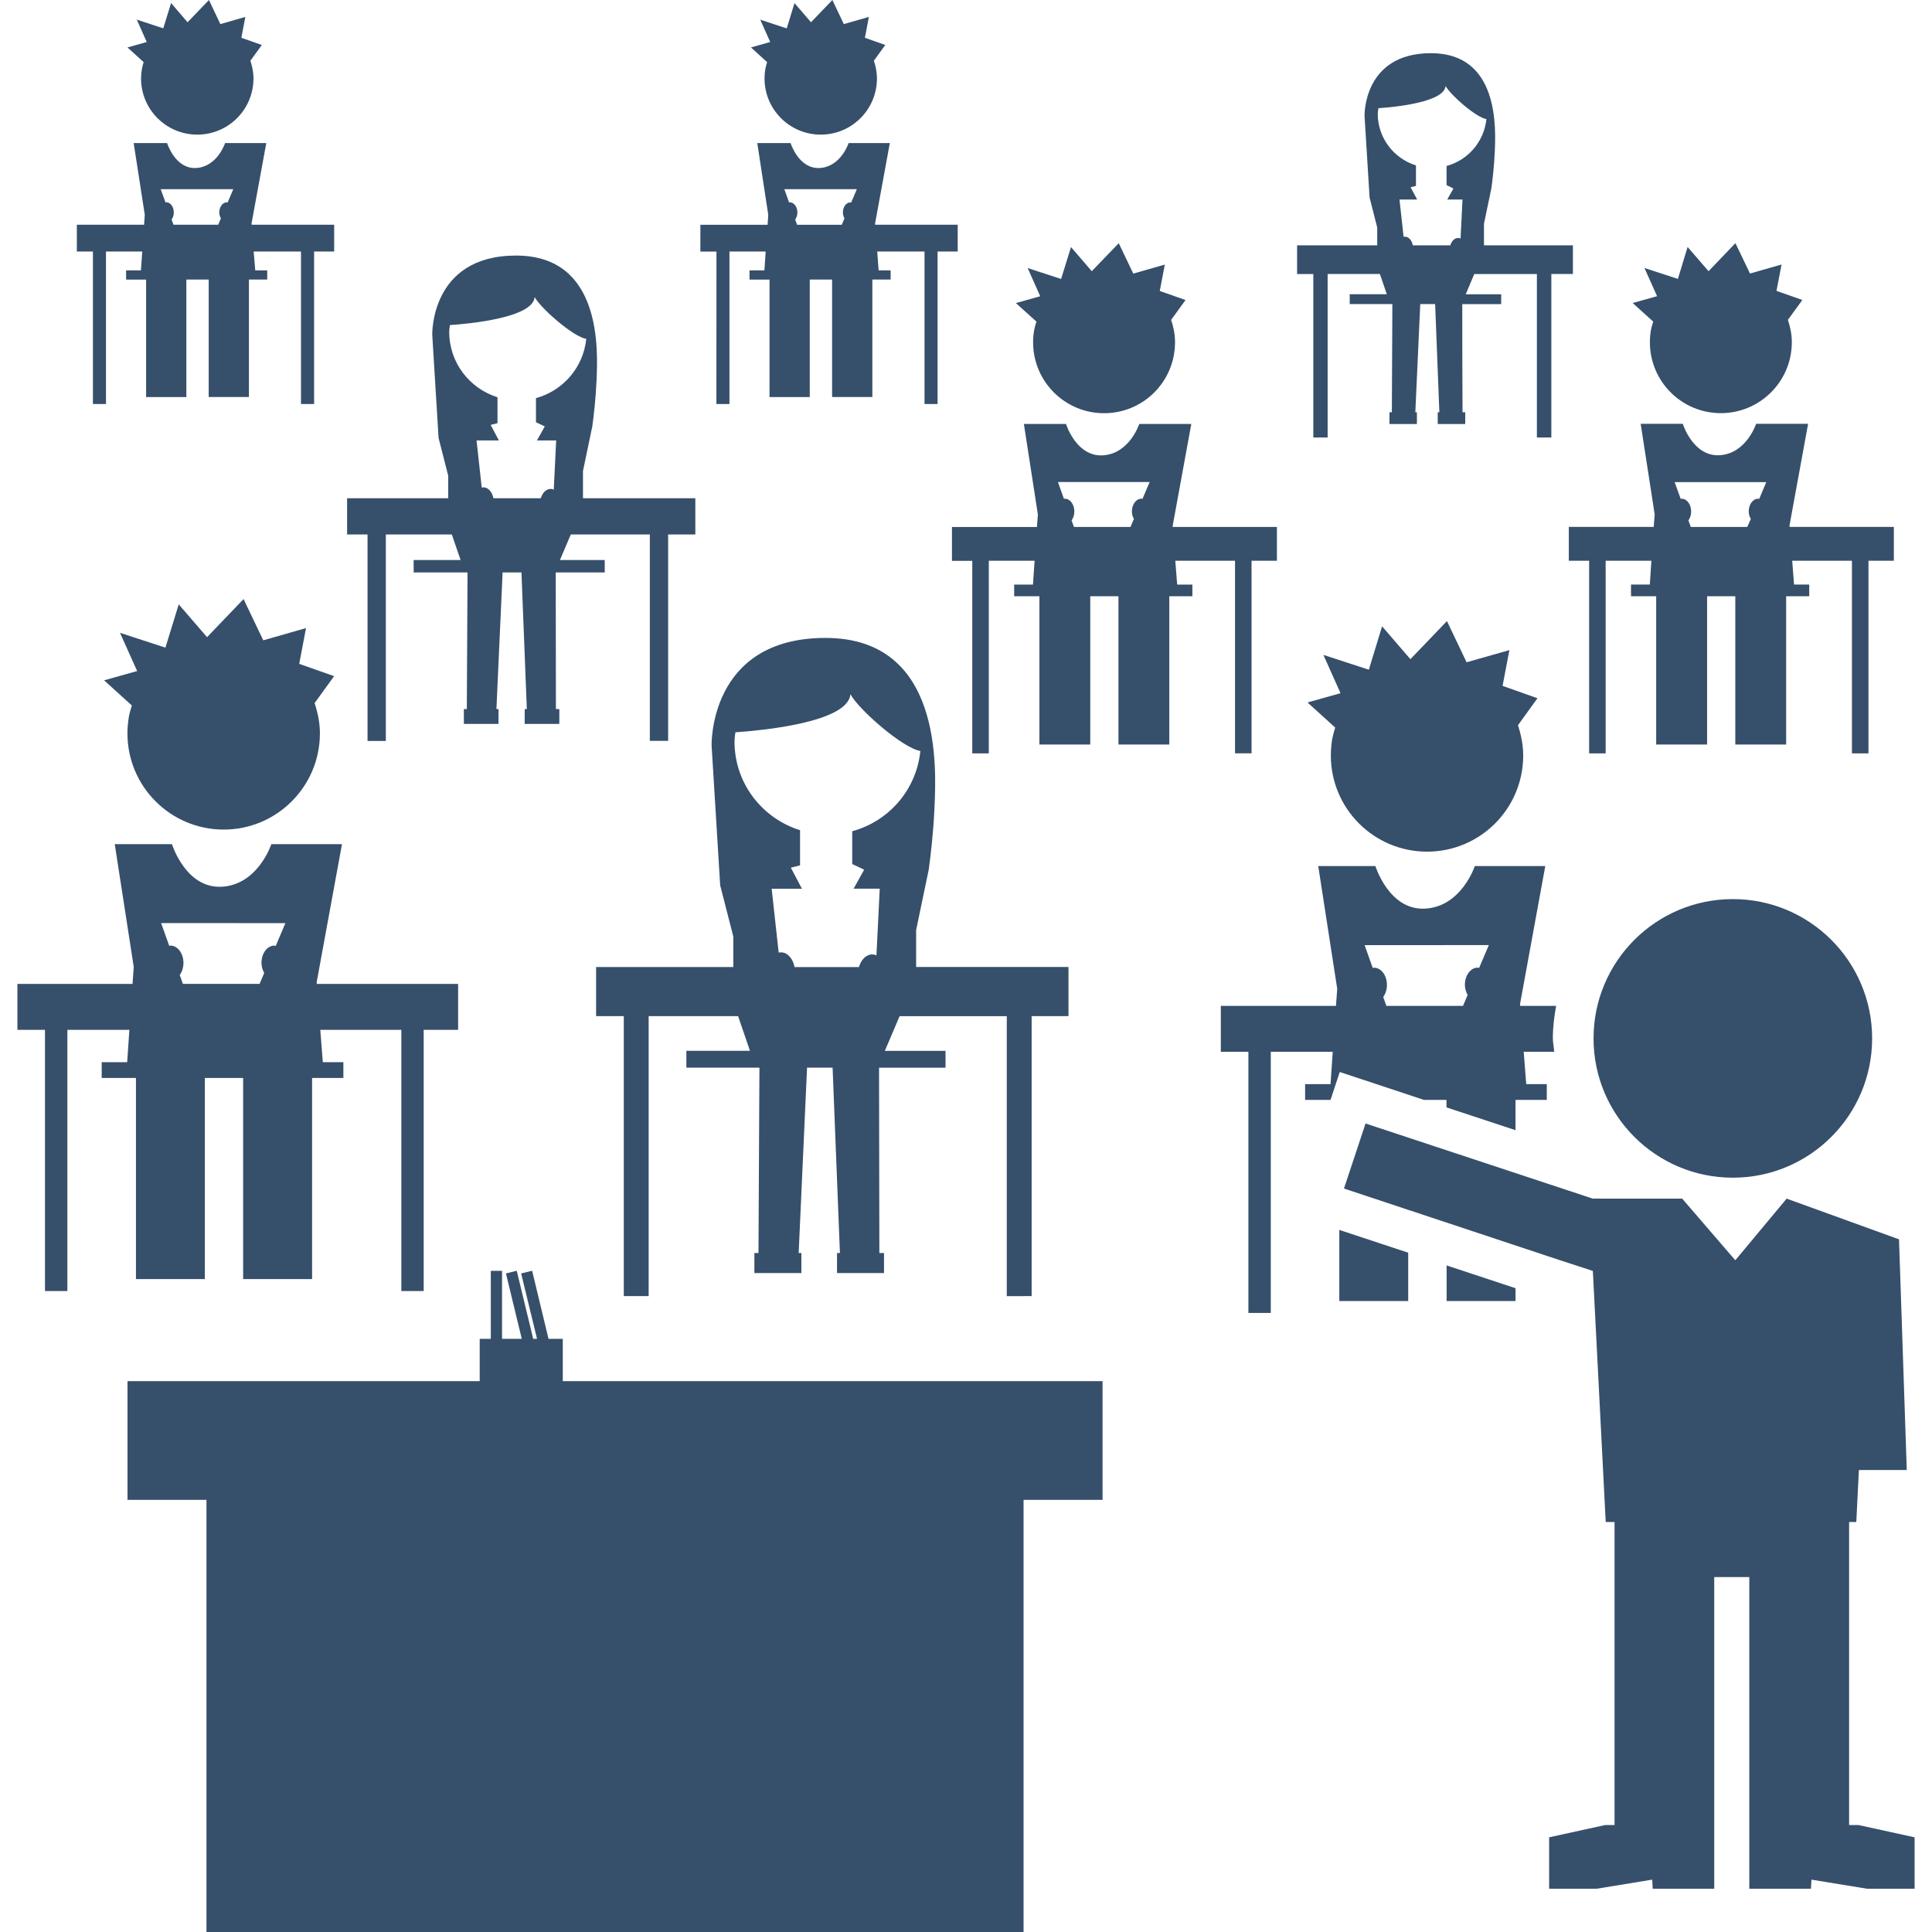 <?xml version="1.0" encoding="iso-8859-1"?>
<!-- Generator: Adobe Illustrator 16.0.0, SVG Export Plug-In . SVG Version: 6.00 Build 0)  -->
<!DOCTYPE svg PUBLIC "-//W3C//DTD SVG 1.1//EN" "http://www.w3.org/Graphics/SVG/1.1/DTD/svg11.dtd">
<svg xmlns="http://www.w3.org/2000/svg" xmlns:xlink="http://www.w3.org/1999/xlink" version="1.1" id="Capa_1" x="0px" y="0px" width="512px" height="512px" viewBox="0 0 30.625 30.625" style="enable-background:new 0 0 30.625 30.625;" xml:space="preserve">
<g>
	<g>
		<path d="M4.743,10.523l0.108-0.567L4.173,10.15L3.861,9.496L3.282,10.1L2.833,9.58l-0.211,0.686l-0.72-0.235l0.272,0.606    L1.65,10.784l0.44,0.399c-0.019,0.062-0.038,0.125-0.049,0.19c-0.013,0.082-0.021,0.166-0.021,0.251    c0,0.843,0.683,1.526,1.526,1.526c0.841,0,1.525-0.683,1.525-1.526c0-0.168-0.034-0.327-0.084-0.479l0.309-0.427L4.743,10.523z" fill="#364f6b"/>
		<path d="M1.612,16.837v0.25h0.543v3.188h1.092v-3.188h0.607v3.188h1.093v-3.188h0.496v-0.25H5.117l-0.04-0.513h1.285v4.141h0.354    v-4.141h0.546v-0.727h-2.24l-0.002-0.029l0.401-2.187h-1.12c0,0-0.208,0.641-0.783,0.675c-0.575,0.033-0.792-0.675-0.792-0.675    H2.394H2.018H1.819l0.301,1.946l-0.019,0.27H0.276v0.727h0.437v4.141h0.355v-4.141h0.983l-0.035,0.513H1.612z M4.524,14.633    l-0.154,0.363c-0.008-0.002-0.015-0.007-0.022-0.007c-0.115,0.002-0.205,0.126-0.203,0.278c0.001,0.06,0.019,0.112,0.043,0.156    l-0.073,0.173H2.899l-0.05-0.141c0.036-0.049,0.059-0.118,0.059-0.192c0-0.151-0.092-0.274-0.207-0.274    c-0.006,0-0.011,0.004-0.018,0.005l-0.129-0.362L4.524,14.633L4.524,14.633z" fill="#364f6b"/>
		<path d="M23.818,10.872l0.108-0.567l-0.678,0.193l-0.312-0.653l-0.579,0.604l-0.449-0.521l-0.21,0.688l-0.72-0.235l0.271,0.607    l-0.523,0.147l0.439,0.398c-0.019,0.062-0.037,0.125-0.049,0.19c-0.013,0.082-0.02,0.167-0.02,0.252    c0,0.843,0.683,1.525,1.525,1.525c0.842,0,1.524-0.682,1.524-1.525c0-0.168-0.034-0.328-0.083-0.479l0.309-0.428L23.818,10.872z" fill="#364f6b"/>
		<path d="M16.353,20.545v-4.438h0.584v-0.779h-2.415v-0.585l0.2-0.959c0.033-0.241,0.075-0.606,0.091-0.984    c0.029-0.644,0.125-2.688-1.729-2.688s-1.804,1.707-1.804,1.707l0.136,2.215l0.208,0.811v0.484H9.449v0.778h0.439v4.438h0.394    v-4.438H11.7l0.188,0.55H10.88v0.267h1.158l-0.015,2.938h-0.065v0.318h0.064h0.624h0.057v-0.318H12.66l0.133-2.938h0.405    l0.116,2.938h-0.046v0.318h0.058h0.029h0.579h0.005h0.074v-0.318h-0.074v-0.149c-0.001,0-0.004-2.159-0.005-2.788h1.054v-0.267    h-0.962l0.234-0.55h1.699v4.438L16.353,20.545L16.353,20.545z M13.509,13.176v0.521h0.002l0.187,0.089l-0.167,0.301h0.414    l-0.052,1.057c-0.021-0.009-0.044-0.015-0.067-0.015c-0.096,0-0.177,0.083-0.211,0.201h-1.02c-0.026-0.134-0.11-0.234-0.215-0.234    c-0.012,0-0.024,0.003-0.037,0.004l-0.111-1.012h0.48l-0.176-0.334l0.146-0.037V13.16c-0.601-0.188-1.039-0.744-1.039-1.406    c0-0.05,0.009-0.097,0.014-0.146c0.409-0.028,1.787-0.155,1.823-0.604c0.132,0.244,0.828,0.854,1.109,0.9    C14.527,12.518,14.09,13.019,13.509,13.176z" fill="#364f6b"/>
		<path d="M16.429,5.098C16.415,5.144,16.4,5.19,16.392,5.239c-0.01,0.06-0.016,0.123-0.016,0.186c0,0.622,0.504,1.125,1.125,1.125    c0.623,0,1.125-0.503,1.125-1.125c0-0.125-0.024-0.242-0.062-0.354l0.228-0.315l-0.408-0.144l0.08-0.418l-0.5,0.143l-0.23-0.482    l-0.428,0.444l-0.329-0.383L16.82,4.422l-0.53-0.173l0.199,0.447l-0.386,0.108L16.429,5.098z" fill="#364f6b"/>
		<path d="M18.63,8.889h0.947v3.052h0.262V8.889h0.402V8.353h-1.652V8.332l0.295-1.612h-0.825c0,0-0.154,0.473-0.577,0.498    c-0.424,0.024-0.584-0.498-0.584-0.498h-0.246h-0.277h-0.145l0.222,1.437l-0.015,0.197H15.09V8.89h0.322v3.052h0.262V8.889H16.4    l-0.026,0.378h-0.298v0.184h0.4v2.351h0.806V9.451h0.447v2.351h0.806V9.451h0.366V9.267H18.66L18.63,8.889z M18.109,7.909    c-0.006,0-0.011-0.004-0.017-0.004c-0.084,0.001-0.151,0.093-0.15,0.205c0,0.044,0.014,0.082,0.032,0.115l-0.054,0.128h-0.896    l-0.038-0.104c0.026-0.036,0.044-0.086,0.044-0.142c0-0.111-0.068-0.202-0.152-0.202c-0.004,0-0.009,0.003-0.013,0.003    L16.77,7.641h1.454L18.109,7.909z" fill="#364f6b"/>
		<path d="M26.206,5.098c-0.015,0.045-0.029,0.092-0.037,0.141c-0.01,0.06-0.016,0.122-0.016,0.185c0,0.622,0.503,1.125,1.125,1.125    c0.62,0,1.125-0.503,1.125-1.125c0-0.125-0.025-0.241-0.062-0.354l0.229-0.315L28.16,4.611l0.08-0.418l-0.5,0.143l-0.231-0.482    l-0.426,0.445l-0.332-0.384l-0.154,0.506l-0.53-0.173l0.2,0.447L25.88,4.803L26.206,5.098z" fill="#364f6b"/>
		<path d="M27.837,6.718c0,0-0.153,0.472-0.578,0.498c-0.424,0.024-0.584-0.498-0.584-0.498h-0.246h-0.277h-0.145l0.222,1.435    l-0.015,0.199h-1.346v0.537h0.322v3.053h0.262V8.889h0.725l-0.025,0.377h-0.298v0.185h0.399v2.351h0.807V9.451h0.447v2.351h0.806    V9.451h0.366V9.266h-0.241l-0.029-0.377h0.947v3.053h0.262V8.889h0.402V8.352h-1.652l-0.002-0.021l0.295-1.613H27.837z     M27.886,7.909c-0.006-0.001-0.01-0.004-0.017-0.004c-0.084,0.001-0.151,0.093-0.149,0.206c0,0.043,0.015,0.082,0.033,0.115    l-0.056,0.127h-0.896l-0.037-0.104c0.027-0.036,0.043-0.086,0.043-0.142c0-0.111-0.067-0.202-0.152-0.202    c-0.005,0-0.008,0.003-0.013,0.004l-0.097-0.267h1.453L27.886,7.909z" fill="#364f6b"/>
		<path d="M5.826,11.745h0.29V8.472h1.046l0.139,0.405H6.557v0.197h0.854L7.4,11.24H7.353v0.235h0.047h0.46h0.042V11.24H7.869    l0.098-2.166h0.299l0.085,2.166H8.317v0.235H8.36h0.021h0.427h0.004h0.054V11.24H8.812v-0.11c-0.001,0-0.003-1.592-0.003-2.056    h0.777V8.877h-0.71l0.172-0.405h1.253v3.272h0.29V8.472h0.431V7.898H9.241V7.466l0.148-0.708c0.024-0.176,0.055-0.446,0.067-0.725    c0.021-0.475,0.092-1.982-1.275-1.982c-1.367,0-1.329,1.259-1.329,1.259l0.1,1.632l0.153,0.599v0.357H5.502v0.574h0.324V11.745z     M7.131,5.153c0.301-0.02,1.318-0.114,1.344-0.444c0.097,0.179,0.611,0.629,0.818,0.663C9.247,5.825,8.924,6.194,8.496,6.311    v0.383h0.002l0.138,0.065L8.511,6.982h0.305L8.778,7.761C8.763,7.754,8.747,7.75,8.729,7.75c-0.071,0-0.131,0.061-0.156,0.148    H7.822c-0.02-0.099-0.083-0.173-0.159-0.173c-0.009,0-0.018,0.002-0.027,0.003L7.554,6.982h0.354l-0.13-0.247l0.108-0.027V6.297    C7.443,6.158,7.121,5.749,7.121,5.261C7.121,5.224,7.128,5.189,7.131,5.153z" fill="#364f6b"/>
		<path d="M12.16,0.985c-0.011,0.036-0.022,0.073-0.029,0.111c-0.008,0.048-0.012,0.097-0.012,0.147    c0,0.493,0.399,0.891,0.891,0.891c0.492,0,0.891-0.398,0.891-0.891c0-0.099-0.019-0.191-0.049-0.28l0.181-0.25L13.71,0.599    l0.063-0.331l-0.397,0.114L13.194,0l-0.338,0.353l-0.262-0.304L12.471,0.45l-0.42-0.138l0.158,0.354l-0.305,0.086L12.16,0.985z" fill="#364f6b"/>
		<path d="M11.356,6.404h0.207V3.987h0.574l-0.02,0.299h-0.236v0.146h0.317v1.862h0.638V4.431h0.354v1.862h0.638V4.431h0.29V4.286    h-0.19l-0.023-0.299h0.75v2.417h0.207V3.987h0.319V3.562h-1.308l-0.002-0.018l0.234-1.276h-0.653c0,0-0.122,0.375-0.457,0.395    c-0.335,0.02-0.463-0.395-0.463-0.395h-0.194h-0.219h-0.115l0.174,1.137l-0.01,0.158h-1.066v0.425h0.255L11.356,6.404    L11.356,6.404z M13.582,2.999l-0.09,0.212c-0.005,0-0.008-0.003-0.013-0.003c-0.066,0.001-0.119,0.074-0.118,0.162    c0,0.035,0.011,0.065,0.025,0.091l-0.042,0.102h-0.709l-0.03-0.083c0.021-0.029,0.035-0.068,0.035-0.112    c0-0.089-0.054-0.161-0.121-0.161c-0.003,0-0.007,0.002-0.01,0.003l-0.076-0.211H13.582z" fill="#364f6b"/>
		<path d="M2.277,0.985C2.267,1.021,2.255,1.058,2.249,1.096C2.241,1.144,2.236,1.193,2.236,1.243c0,0.493,0.399,0.891,0.891,0.891    c0.492,0,0.891-0.398,0.891-0.891c0-0.099-0.02-0.191-0.049-0.28l0.181-0.25L3.826,0.599l0.063-0.331L3.493,0.382L3.312,0    L2.973,0.353L2.712,0.048L2.588,0.449l-0.42-0.138l0.158,0.355L2.021,0.752L2.277,0.985z" fill="#364f6b"/>
		<path d="M1.473,6.404H1.68V3.987h0.575L2.234,4.286H1.999v0.146h0.317v1.862h0.638V4.431h0.354v1.862h0.638V4.431h0.29V4.286    h-0.19L4.021,3.987h0.75v2.417h0.208V3.987h0.318V3.562H3.989L3.987,3.544l0.234-1.276H3.568c0,0-0.122,0.375-0.458,0.395    C2.776,2.682,2.649,2.268,2.649,2.268H2.455h-0.22H2.119l0.176,1.137L2.284,3.562H1.218v0.425h0.255V6.404z M3.698,2.999    L3.608,3.21c-0.005,0-0.008-0.003-0.013-0.003c-0.067,0.001-0.12,0.074-0.119,0.162c0,0.035,0.011,0.065,0.026,0.091L3.459,3.562    H2.75L2.72,3.479C2.742,3.45,2.755,3.411,2.755,3.367c0-0.089-0.054-0.161-0.12-0.161c-0.004,0-0.007,0.002-0.011,0.003    l-0.077-0.21H3.698z" fill="#364f6b"/>
		<path d="M20.816,6.935h0.229V4.343h0.828l0.11,0.321h-0.588V4.82h0.676l-0.008,1.715h-0.038v0.186h0.037h0.365h0.033V6.535h-0.025    l0.078-1.715h0.236l0.067,1.715H22.79v0.186h0.035h0.016h0.338h0.004h0.043V6.535h-0.043V6.448c-0.002,0-0.004-1.26-0.004-1.627    h0.617V4.665h-0.562l0.135-0.321h0.993v2.591h0.229V4.343h0.342V3.889h-1.41V3.547l0.117-0.56c0.02-0.141,0.044-0.354,0.054-0.574    c0.017-0.376,0.073-1.57-1.01-1.57S21.63,1.84,21.63,1.84l0.08,1.292l0.121,0.474v0.283h-1.27v0.455h0.257v2.591H20.816z     M21.85,1.715c0.239-0.016,1.043-0.09,1.065-0.352c0.076,0.142,0.482,0.499,0.647,0.525c-0.038,0.359-0.292,0.651-0.632,0.743    v0.304h0.002l0.107,0.053l-0.098,0.175h0.242l-0.031,0.618c-0.012-0.005-0.025-0.009-0.038-0.009    c-0.057,0-0.104,0.049-0.124,0.117h-0.595c-0.015-0.079-0.063-0.137-0.125-0.137c-0.007,0-0.015,0.001-0.021,0.002l-0.065-0.591    h0.28l-0.104-0.195l0.085-0.021V2.622c-0.351-0.11-0.606-0.434-0.606-0.821C21.841,1.771,21.847,1.744,21.85,1.715z" fill="#364f6b"/>
		<circle cx="27.468" cy="16.46" r="2.208" fill="#364f6b"/>
		<polygon points="29.462,28.93 29.311,28.93 29.311,24.999 29.311,24.629 29.311,24.126 29.425,24.126 29.466,23.302     30.225,23.302 30.102,19.645 28.321,19 27.507,19.977 26.665,19 25.247,19 24.952,18.902 21.646,17.809 21.304,18.84     24.718,19.973 25.249,20.146 25.453,24.126 25.593,24.126 25.593,24.629 25.593,24.999 25.593,28.93 25.442,28.93 24.556,29.124     24.556,29.939 25.31,29.939 26.19,29.795 26.198,29.939 27.173,29.939 27.173,29.029 27.173,28.93 27.173,24.999 27.729,24.999     27.729,28.93 27.729,29.029 27.729,29.939 28.706,29.939 28.714,29.795 29.595,29.939 30.349,29.939 30.349,29.124   " fill="#364f6b"/>
		<polygon points="21.23,20.623 22.322,20.623 22.322,19.857 21.23,19.496   " fill="#364f6b"/>
		<polygon points="22.931,20.623 24.023,20.623 24.023,20.42 22.931,20.059   " fill="#364f6b"/>
		<polygon points="8.921,21.223 8.695,21.223 8.435,20.143 8.261,20.186 8.513,21.223 8.452,21.223 8.191,20.143 8.02,20.186     8.271,21.223 7.958,21.223 7.958,20.145 7.78,20.145 7.78,21.223 7.604,21.223 7.604,21.893 2.021,21.893 2.021,23.775     3.273,23.775 3.273,30.625 16.225,30.625 16.225,23.775 17.477,23.775 17.477,21.893 8.921,21.893   " fill="#364f6b"/>
		<path d="M21.849,17.195l0.721,0.24h0.359v0.119l1.094,0.361v-0.48h0.496v-0.25h-0.326l-0.04-0.513h0.483    c-0.004-0.071-0.021-0.14-0.021-0.213c0-0.176,0.021-0.347,0.052-0.514h-0.57l-0.002-0.03l0.4-2.187h-1.117    c0,0-0.209,0.641-0.785,0.675c-0.573,0.034-0.791-0.675-0.791-0.675h-0.334h-0.375h-0.197l0.301,1.946l-0.02,0.271h-1.825v0.727    h0.437v4.14h0.355v-4.14h0.982l-0.035,0.513h-0.403v0.25h0.403l0.146-0.442L21.849,17.195z M23.6,14.981l-0.154,0.363    c-0.008-0.001-0.015-0.006-0.022-0.006c-0.114,0.001-0.205,0.125-0.203,0.277c0,0.06,0.019,0.112,0.043,0.156l-0.073,0.174h-1.215    l-0.05-0.141c0.035-0.049,0.059-0.117,0.059-0.192c0-0.151-0.092-0.273-0.207-0.273c-0.006,0-0.012,0.004-0.018,0.005    l-0.129-0.362L23.6,14.981L23.6,14.981z" fill="#364f6b"/>
	</g>
</g>
<g>
</g>
<g>
</g>
<g>
</g>
<g>
</g>
<g>
</g>
<g>
</g>
<g>
</g>
<g>
</g>
<g>
</g>
<g>
</g>
<g>
</g>
<g>
</g>
<g>
</g>
<g>
</g>
<g>
</g>
</svg>
